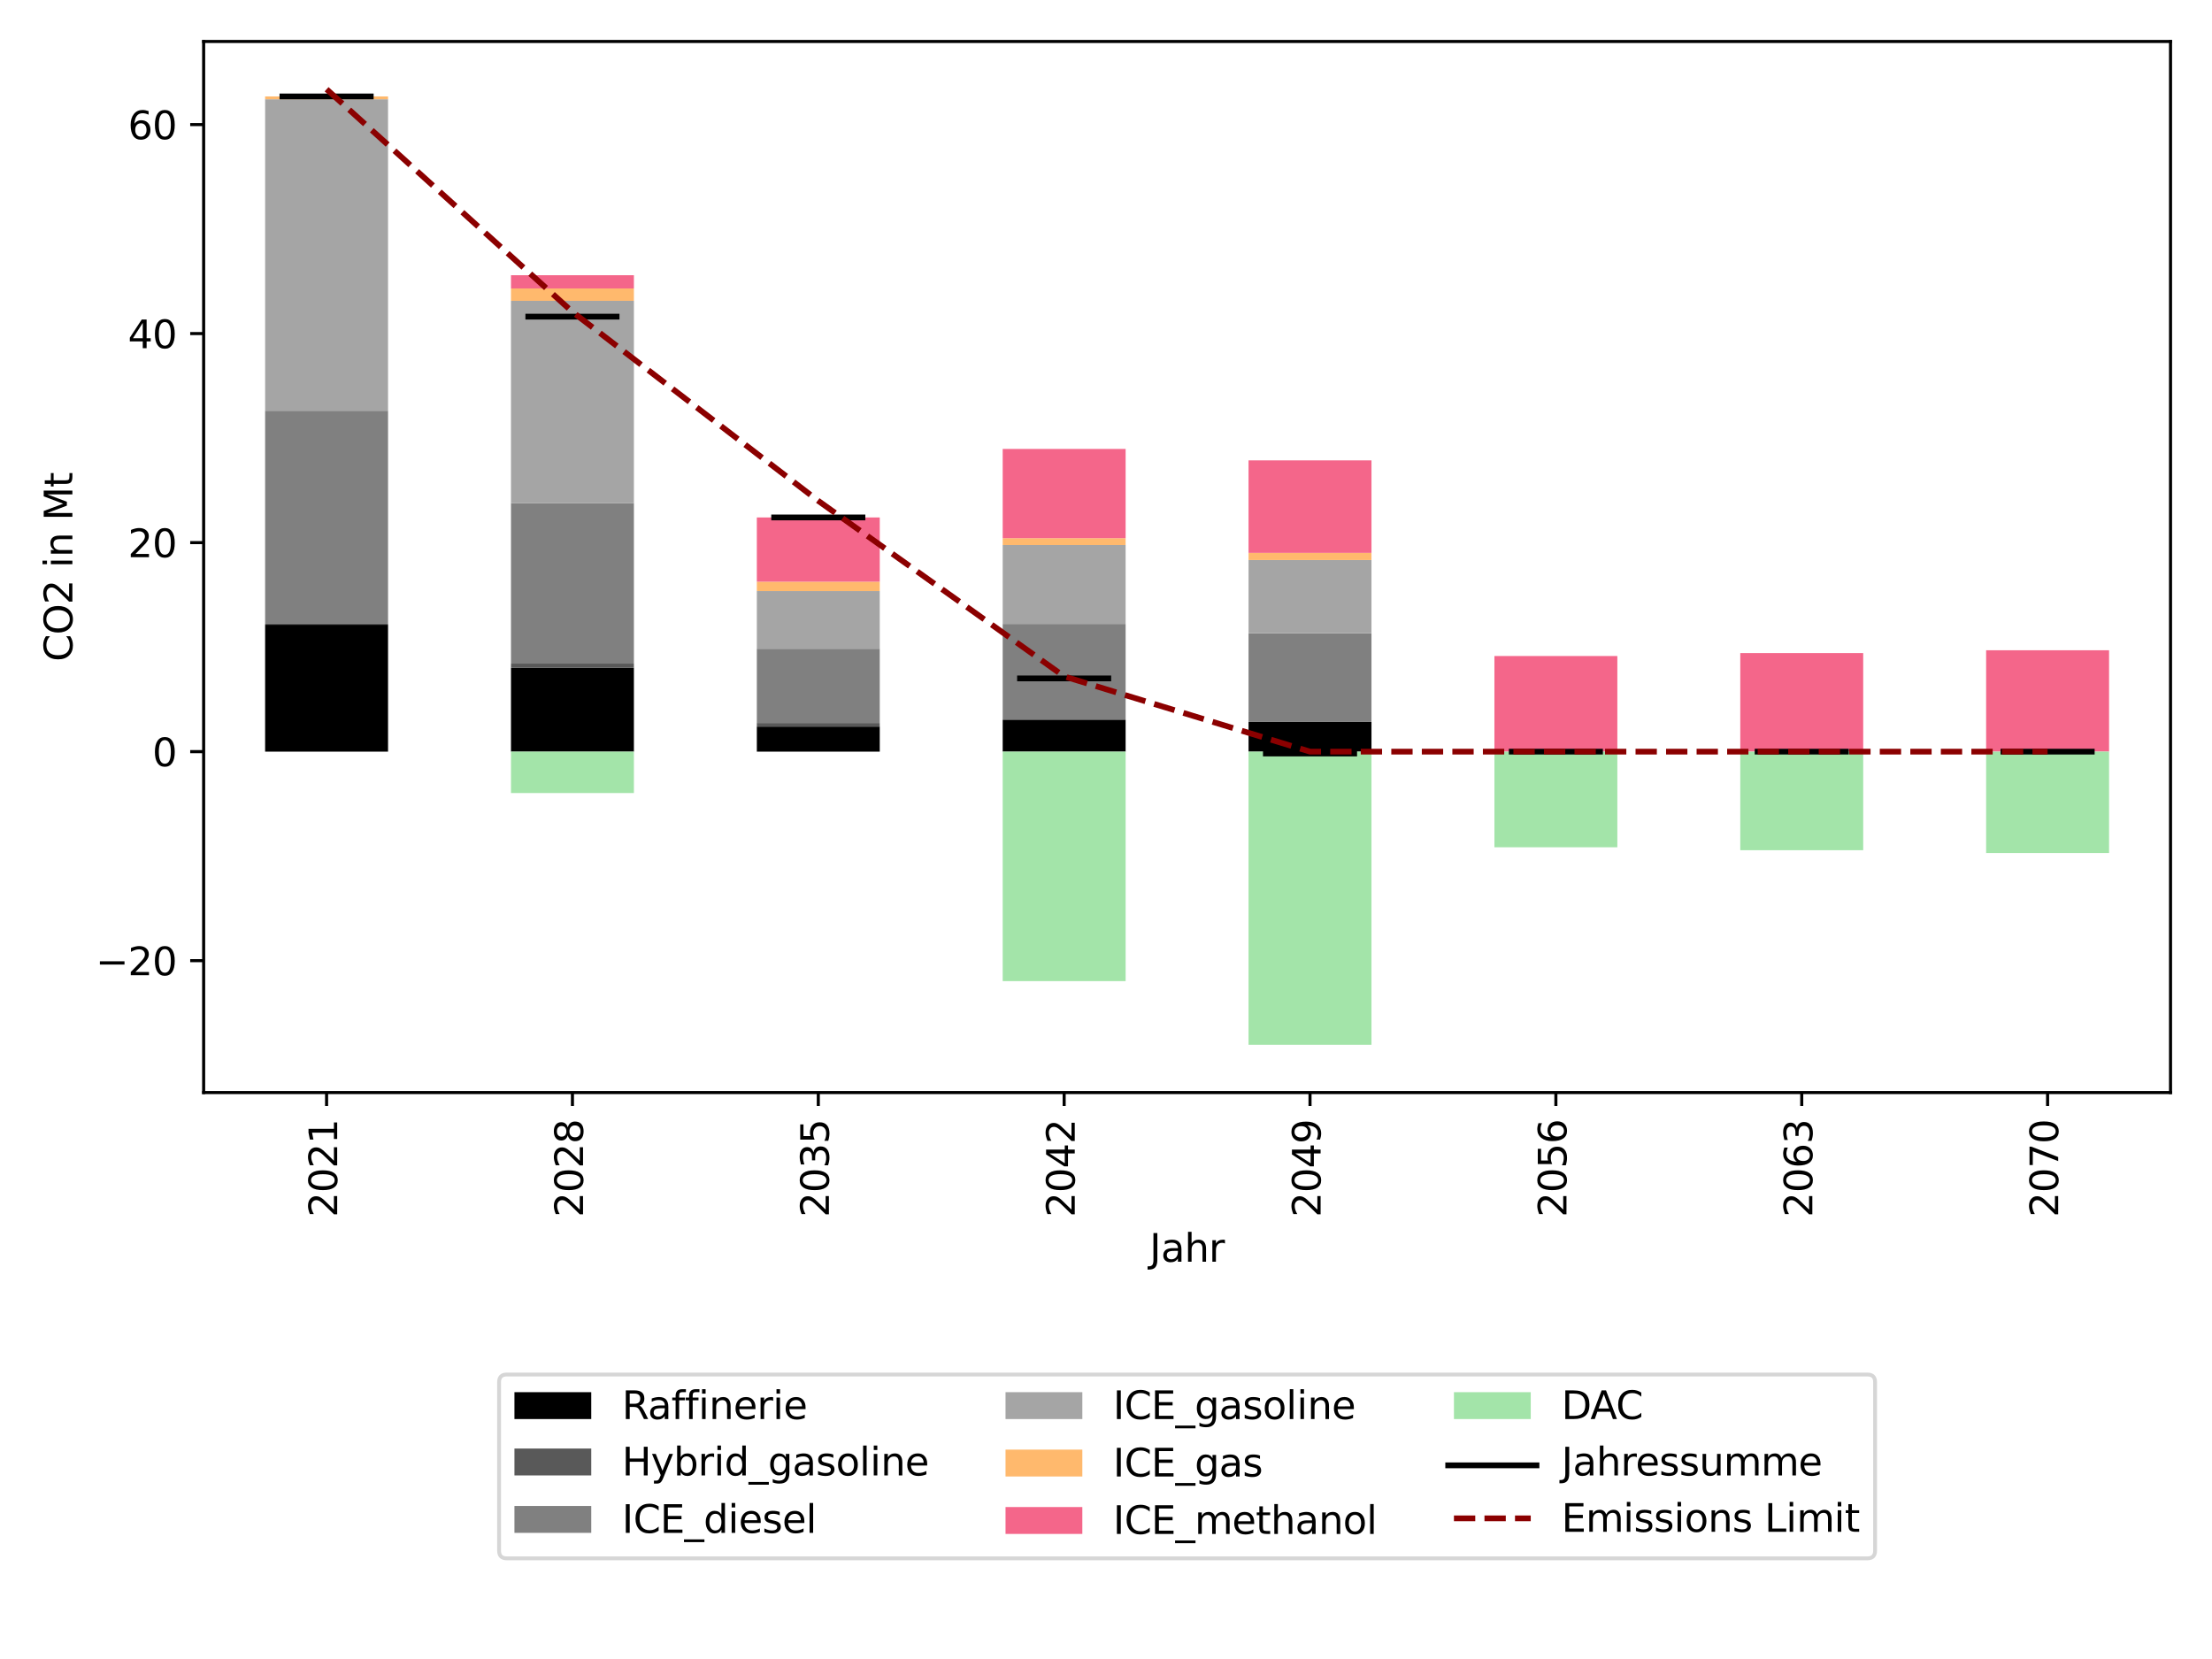 <?xml version="1.0" encoding="utf-8" standalone="no"?>
<!DOCTYPE svg PUBLIC "-//W3C//DTD SVG 1.1//EN"
  "http://www.w3.org/Graphics/SVG/1.1/DTD/svg11.dtd">
<svg xmlns:xlink="http://www.w3.org/1999/xlink" width="576pt" height="432pt" viewBox="0 0 576 432" xmlns="http://www.w3.org/2000/svg" version="1.1">
 <defs>
  <style type="text/css">*{stroke-linejoin: round; stroke-linecap: butt}</style>
 </defs>
 <g id="figure_1">
  <g id="patch_1">
   <path d="M 0 432 
L 576 432 
L 576 0 
L 0 0 
z
" style="fill: #ffffff"/>
  </g>
  <g id="axes_1">
   <g id="patch_2">
    <path d="M 53.03 284.496 
L 565.2 284.496 
L 565.2 10.8 
L 53.03 10.8 
z
" style="fill: #ffffff"/>
   </g>
   <g id="patch_3">
    <path d="M 69.035 195.725 
L 101.046 195.725 
L 101.046 162.675 
L 69.035 162.675 
z
" clip-path="url(#p532556cbee)"/>
   </g>
   <g id="patch_4">
    <path d="M 133.057 195.725 
L 165.067 195.725 
L 165.067 173.904 
L 133.057 173.904 
z
" clip-path="url(#p532556cbee)"/>
   </g>
   <g id="patch_5">
    <path d="M 197.078 195.725 
L 229.088 195.725 
L 229.088 189.199 
L 197.078 189.199 
z
" clip-path="url(#p532556cbee)"/>
   </g>
   <g id="patch_6">
    <path d="M 261.099 195.725 
L 293.11 195.725 
L 293.11 187.386 
L 261.099 187.386 
z
" clip-path="url(#p532556cbee)"/>
   </g>
   <g id="patch_7">
    <path d="M 325.12 195.725 
L 357.131 195.725 
L 357.131 187.991 
L 325.12 187.991 
z
" clip-path="url(#p532556cbee)"/>
   </g>
   <g id="patch_8">
    <path d="M 389.142 195.725 
L 421.152 195.725 
L 421.152 195.725 
L 389.142 195.725 
z
" clip-path="url(#p532556cbee)"/>
   </g>
   <g id="patch_9">
    <path d="M 453.163 195.725 
L 485.173 195.725 
L 485.173 195.724 
L 453.163 195.724 
z
" clip-path="url(#p532556cbee)"/>
   </g>
   <g id="patch_10">
    <path d="M 517.184 195.725 
L 549.195 195.725 
L 549.195 195.72 
L 517.184 195.72 
z
" clip-path="url(#p532556cbee)"/>
   </g>
   <g id="patch_11">
    <path d="M 69.035 162.675 
L 101.046 162.675 
L 101.046 162.42 
L 69.035 162.42 
z
" clip-path="url(#p532556cbee)" style="fill: #595959"/>
   </g>
   <g id="patch_12">
    <path d="M 133.057 173.904 
L 165.067 173.904 
L 165.067 172.805 
L 133.057 172.805 
z
" clip-path="url(#p532556cbee)" style="fill: #595959"/>
   </g>
   <g id="patch_13">
    <path d="M 197.078 189.199 
L 229.088 189.199 
L 229.088 188.264 
L 197.078 188.264 
z
" clip-path="url(#p532556cbee)" style="fill: #595959"/>
   </g>
   <g id="patch_14">
    <path d="M 261.099 195.725 
L 293.11 195.725 
L 293.11 195.725 
L 261.099 195.725 
z
" clip-path="url(#p532556cbee)" style="fill: #595959"/>
   </g>
   <g id="patch_15">
    <path d="M 325.12 195.725 
L 357.131 195.725 
L 357.131 195.725 
L 325.12 195.725 
z
" clip-path="url(#p532556cbee)" style="fill: #595959"/>
   </g>
   <g id="patch_16">
    <path d="M 389.142 195.725 
L 421.152 195.725 
L 421.152 195.725 
L 389.142 195.725 
z
" clip-path="url(#p532556cbee)" style="fill: #595959"/>
   </g>
   <g id="patch_17">
    <path d="M 453.163 195.725 
L 485.173 195.725 
L 485.173 195.725 
L 453.163 195.725 
z
" clip-path="url(#p532556cbee)" style="fill: #595959"/>
   </g>
   <g id="patch_18">
    <path d="M 517.184 195.725 
L 549.195 195.725 
L 549.195 195.725 
L 517.184 195.725 
z
" clip-path="url(#p532556cbee)" style="fill: #595959"/>
   </g>
   <g id="patch_19">
    <path d="M 69.035 162.42 
L 101.046 162.42 
L 101.046 106.956 
L 69.035 106.956 
z
" clip-path="url(#p532556cbee)" style="fill: #808080"/>
   </g>
   <g id="patch_20">
    <path d="M 133.057 172.805 
L 165.067 172.805 
L 165.067 130.985 
L 133.057 130.985 
z
" clip-path="url(#p532556cbee)" style="fill: #808080"/>
   </g>
   <g id="patch_21">
    <path d="M 197.078 188.264 
L 229.088 188.264 
L 229.088 168.927 
L 197.078 168.927 
z
" clip-path="url(#p532556cbee)" style="fill: #808080"/>
   </g>
   <g id="patch_22">
    <path d="M 261.099 187.386 
L 293.11 187.386 
L 293.11 162.468 
L 261.099 162.468 
z
" clip-path="url(#p532556cbee)" style="fill: #808080"/>
   </g>
   <g id="patch_23">
    <path d="M 325.12 187.991 
L 357.131 187.991 
L 357.131 164.881 
L 325.12 164.881 
z
" clip-path="url(#p532556cbee)" style="fill: #808080"/>
   </g>
   <g id="patch_24">
    <path d="M 389.142 195.725 
L 421.152 195.725 
L 421.152 195.725 
L 389.142 195.725 
z
" clip-path="url(#p532556cbee)" style="fill: #808080"/>
   </g>
   <g id="patch_25">
    <path d="M 453.163 195.725 
L 485.173 195.725 
L 485.173 195.725 
L 453.163 195.725 
z
" clip-path="url(#p532556cbee)" style="fill: #808080"/>
   </g>
   <g id="patch_26">
    <path d="M 517.184 195.72 
L 549.195 195.72 
L 549.195 195.706 
L 517.184 195.706 
z
" clip-path="url(#p532556cbee)" style="fill: #808080"/>
   </g>
   <g id="patch_27">
    <path d="M 69.035 106.956 
L 101.046 106.956 
L 101.046 25.844 
L 69.035 25.844 
z
" clip-path="url(#p532556cbee)" style="fill: #a5a5a5"/>
   </g>
   <g id="patch_28">
    <path d="M 133.057 130.985 
L 165.067 130.985 
L 165.067 78.331 
L 133.057 78.331 
z
" clip-path="url(#p532556cbee)" style="fill: #a5a5a5"/>
   </g>
   <g id="patch_29">
    <path d="M 197.078 168.927 
L 229.088 168.927 
L 229.088 153.913 
L 197.078 153.913 
z
" clip-path="url(#p532556cbee)" style="fill: #a5a5a5"/>
   </g>
   <g id="patch_30">
    <path d="M 261.099 162.468 
L 293.11 162.468 
L 293.11 141.925 
L 261.099 141.925 
z
" clip-path="url(#p532556cbee)" style="fill: #a5a5a5"/>
   </g>
   <g id="patch_31">
    <path d="M 325.12 164.881 
L 357.131 164.881 
L 357.131 145.829 
L 325.12 145.829 
z
" clip-path="url(#p532556cbee)" style="fill: #a5a5a5"/>
   </g>
   <g id="patch_32">
    <path d="M 389.142 195.725 
L 421.152 195.725 
L 421.152 195.725 
L 389.142 195.725 
z
" clip-path="url(#p532556cbee)" style="fill: #a5a5a5"/>
   </g>
   <g id="patch_33">
    <path d="M 453.163 195.724 
L 485.173 195.724 
L 485.173 195.721 
L 453.163 195.721 
z
" clip-path="url(#p532556cbee)" style="fill: #a5a5a5"/>
   </g>
   <g id="patch_34">
    <path d="M 517.184 195.706 
L 549.195 195.706 
L 549.195 195.695 
L 517.184 195.695 
z
" clip-path="url(#p532556cbee)" style="fill: #a5a5a5"/>
   </g>
   <g id="patch_35">
    <path d="M 69.035 25.844 
L 101.046 25.844 
L 101.046 25.111 
L 69.035 25.111 
z
" clip-path="url(#p532556cbee)" style="fill: #ffb96d"/>
   </g>
   <g id="patch_36">
    <path d="M 133.057 78.331 
L 165.067 78.331 
L 165.067 75.118 
L 133.057 75.118 
z
" clip-path="url(#p532556cbee)" style="fill: #ffb96d"/>
   </g>
   <g id="patch_37">
    <path d="M 197.078 153.913 
L 229.088 153.913 
L 229.088 151.475 
L 197.078 151.475 
z
" clip-path="url(#p532556cbee)" style="fill: #ffb96d"/>
   </g>
   <g id="patch_38">
    <path d="M 261.099 141.925 
L 293.11 141.925 
L 293.11 140.139 
L 261.099 140.139 
z
" clip-path="url(#p532556cbee)" style="fill: #ffb96d"/>
   </g>
   <g id="patch_39">
    <path d="M 325.12 145.829 
L 357.131 145.829 
L 357.131 143.968 
L 325.12 143.968 
z
" clip-path="url(#p532556cbee)" style="fill: #ffb96d"/>
   </g>
   <g id="patch_40">
    <path d="M 389.142 195.725 
L 421.152 195.725 
L 421.152 195.725 
L 389.142 195.725 
z
" clip-path="url(#p532556cbee)" style="fill: #ffb96d"/>
   </g>
   <g id="patch_41">
    <path d="M 453.163 195.721 
L 485.173 195.721 
L 485.173 195.72 
L 453.163 195.72 
z
" clip-path="url(#p532556cbee)" style="fill: #ffb96d"/>
   </g>
   <g id="patch_42">
    <path d="M 517.184 195.695 
L 549.195 195.695 
L 549.195 195.693 
L 517.184 195.693 
z
" clip-path="url(#p532556cbee)" style="fill: #ffb96d"/>
   </g>
   <g id="patch_43">
    <path d="M 69.035 195.725 
L 101.046 195.725 
L 101.046 195.725 
L 69.035 195.725 
z
" clip-path="url(#p532556cbee)" style="fill: #f4668a"/>
   </g>
   <g id="patch_44">
    <path d="M 133.057 75.118 
L 165.067 75.118 
L 165.067 71.667 
L 133.057 71.667 
z
" clip-path="url(#p532556cbee)" style="fill: #f4668a"/>
   </g>
   <g id="patch_45">
    <path d="M 197.078 151.475 
L 229.088 151.475 
L 229.088 134.742 
L 197.078 134.742 
z
" clip-path="url(#p532556cbee)" style="fill: #f4668a"/>
   </g>
   <g id="patch_46">
    <path d="M 261.099 140.139 
L 293.11 140.139 
L 293.11 116.901 
L 261.099 116.901 
z
" clip-path="url(#p532556cbee)" style="fill: #f4668a"/>
   </g>
   <g id="patch_47">
    <path d="M 325.12 143.968 
L 357.131 143.968 
L 357.131 119.878 
L 325.12 119.878 
z
" clip-path="url(#p532556cbee)" style="fill: #f4668a"/>
   </g>
   <g id="patch_48">
    <path d="M 389.142 195.725 
L 421.152 195.725 
L 421.152 170.825 
L 389.142 170.825 
z
" clip-path="url(#p532556cbee)" style="fill: #f4668a"/>
   </g>
   <g id="patch_49">
    <path d="M 453.163 195.72 
L 485.173 195.72 
L 485.173 170.06 
L 453.163 170.06 
z
" clip-path="url(#p532556cbee)" style="fill: #f4668a"/>
   </g>
   <g id="patch_50">
    <path d="M 517.184 195.693 
L 549.195 195.693 
L 549.195 169.327 
L 517.184 169.327 
z
" clip-path="url(#p532556cbee)" style="fill: #f4668a"/>
   </g>
   <g id="patch_51">
    <path d="M 69.035 195.725 
L 101.046 195.725 
L 101.046 195.725 
L 69.035 195.725 
z
" clip-path="url(#p532556cbee)" style="fill: #a3e4a9"/>
   </g>
   <g id="patch_52">
    <path d="M 133.057 195.725 
L 165.067 195.725 
L 165.067 206.506 
L 133.057 206.506 
z
" clip-path="url(#p532556cbee)" style="fill: #a3e4a9"/>
   </g>
   <g id="patch_53">
    <path d="M 197.078 195.725 
L 229.088 195.725 
L 229.088 195.725 
L 197.078 195.725 
z
" clip-path="url(#p532556cbee)" style="fill: #a3e4a9"/>
   </g>
   <g id="patch_54">
    <path d="M 261.099 195.725 
L 293.11 195.725 
L 293.11 255.48 
L 261.099 255.48 
z
" clip-path="url(#p532556cbee)" style="fill: #a3e4a9"/>
   </g>
   <g id="patch_55">
    <path d="M 325.12 195.725 
L 357.131 195.725 
L 357.131 272.056 
L 325.12 272.056 
z
" clip-path="url(#p532556cbee)" style="fill: #a3e4a9"/>
   </g>
   <g id="patch_56">
    <path d="M 389.142 195.725 
L 421.152 195.725 
L 421.152 220.625 
L 389.142 220.625 
z
" clip-path="url(#p532556cbee)" style="fill: #a3e4a9"/>
   </g>
   <g id="patch_57">
    <path d="M 453.163 195.725 
L 485.173 195.725 
L 485.173 221.39 
L 453.163 221.39 
z
" clip-path="url(#p532556cbee)" style="fill: #a3e4a9"/>
   </g>
   <g id="patch_58">
    <path d="M 517.184 195.725 
L 549.195 195.725 
L 549.195 222.124 
L 517.184 222.124 
z
" clip-path="url(#p532556cbee)" style="fill: #a3e4a9"/>
   </g>
   <g id="PathCollection_1">
    <defs>
     <path id="m06a79360fe" d="M 12.247 0 
L -12.247 -0 
" style="stroke: #000000; stroke-width: 1.5"/>
    </defs>
    <g clip-path="url(#p532556cbee)">
     <use xlink:href="#m06a79360fe" x="85.041" y="25.111" style="stroke: #000000; stroke-width: 1.5"/>
     <use xlink:href="#m06a79360fe" x="149.062" y="82.448" style="stroke: #000000; stroke-width: 1.5"/>
     <use xlink:href="#m06a79360fe" x="213.083" y="134.742" style="stroke: #000000; stroke-width: 1.5"/>
     <use xlink:href="#m06a79360fe" x="277.104" y="176.656" style="stroke: #000000; stroke-width: 1.5"/>
     <use xlink:href="#m06a79360fe" x="341.126" y="196.209" style="stroke: #000000; stroke-width: 1.5"/>
     <use xlink:href="#m06a79360fe" x="405.147" y="195.725" style="stroke: #000000; stroke-width: 1.5"/>
     <use xlink:href="#m06a79360fe" x="469.168" y="195.725" style="stroke: #000000; stroke-width: 1.5"/>
     <use xlink:href="#m06a79360fe" x="533.189" y="195.725" style="stroke: #000000; stroke-width: 1.5"/>
    </g>
   </g>
   <g id="matplotlib.axis_1">
    <g id="xtick_1">
     <g id="line2d_1">
      <defs>
       <path id="mb7546f87c2" d="M 0 0 
L 0 3.5 
" style="stroke: #000000; stroke-width: 0.8"/>
      </defs>
      <g>
       <use xlink:href="#mb7546f87c2" x="85.041" y="284.496" style="stroke: #000000; stroke-width: 0.8"/>
      </g>
     </g>
     <g id="text_1">
      <!-- 2021 -->
      <g transform="translate(87.8 316.946) rotate(-90) scale(0.1 -0.1)">
       <defs>
        <path id="DejaVuSans-32" d="M 1228 531 
L 3431 531 
L 3431 0 
L 469 0 
L 469 531 
Q 828 903 1448 1529 
Q 2069 2156 2228 2338 
Q 2531 2678 2651 2914 
Q 2772 3150 2772 3378 
Q 2772 3750 2511 3984 
Q 2250 4219 1831 4219 
Q 1534 4219 1204 4116 
Q 875 4013 500 3803 
L 500 4441 
Q 881 4594 1212 4672 
Q 1544 4750 1819 4750 
Q 2544 4750 2975 4387 
Q 3406 4025 3406 3419 
Q 3406 3131 3298 2873 
Q 3191 2616 2906 2266 
Q 2828 2175 2409 1742 
Q 1991 1309 1228 531 
z
" transform="scale(0.016)"/>
        <path id="DejaVuSans-30" d="M 2034 4250 
Q 1547 4250 1301 3770 
Q 1056 3291 1056 2328 
Q 1056 1369 1301 889 
Q 1547 409 2034 409 
Q 2525 409 2770 889 
Q 3016 1369 3016 2328 
Q 3016 3291 2770 3770 
Q 2525 4250 2034 4250 
z
M 2034 4750 
Q 2819 4750 3233 4129 
Q 3647 3509 3647 2328 
Q 3647 1150 3233 529 
Q 2819 -91 2034 -91 
Q 1250 -91 836 529 
Q 422 1150 422 2328 
Q 422 3509 836 4129 
Q 1250 4750 2034 4750 
z
" transform="scale(0.016)"/>
        <path id="DejaVuSans-31" d="M 794 531 
L 1825 531 
L 1825 4091 
L 703 3866 
L 703 4441 
L 1819 4666 
L 2450 4666 
L 2450 531 
L 3481 531 
L 3481 0 
L 794 0 
L 794 531 
z
" transform="scale(0.016)"/>
       </defs>
       <use xlink:href="#DejaVuSans-32"/>
       <use xlink:href="#DejaVuSans-30" x="63.623"/>
       <use xlink:href="#DejaVuSans-32" x="127.246"/>
       <use xlink:href="#DejaVuSans-31" x="190.869"/>
      </g>
     </g>
    </g>
    <g id="xtick_2">
     <g id="line2d_2">
      <g>
       <use xlink:href="#mb7546f87c2" x="149.062" y="284.496" style="stroke: #000000; stroke-width: 0.8"/>
      </g>
     </g>
     <g id="text_2">
      <!-- 2028 -->
      <g transform="translate(151.821 316.946) rotate(-90) scale(0.1 -0.1)">
       <defs>
        <path id="DejaVuSans-38" d="M 2034 2216 
Q 1584 2216 1326 1975 
Q 1069 1734 1069 1313 
Q 1069 891 1326 650 
Q 1584 409 2034 409 
Q 2484 409 2743 651 
Q 3003 894 3003 1313 
Q 3003 1734 2745 1975 
Q 2488 2216 2034 2216 
z
M 1403 2484 
Q 997 2584 770 2862 
Q 544 3141 544 3541 
Q 544 4100 942 4425 
Q 1341 4750 2034 4750 
Q 2731 4750 3128 4425 
Q 3525 4100 3525 3541 
Q 3525 3141 3298 2862 
Q 3072 2584 2669 2484 
Q 3125 2378 3379 2068 
Q 3634 1759 3634 1313 
Q 3634 634 3220 271 
Q 2806 -91 2034 -91 
Q 1263 -91 848 271 
Q 434 634 434 1313 
Q 434 1759 690 2068 
Q 947 2378 1403 2484 
z
M 1172 3481 
Q 1172 3119 1398 2916 
Q 1625 2713 2034 2713 
Q 2441 2713 2670 2916 
Q 2900 3119 2900 3481 
Q 2900 3844 2670 4047 
Q 2441 4250 2034 4250 
Q 1625 4250 1398 4047 
Q 1172 3844 1172 3481 
z
" transform="scale(0.016)"/>
       </defs>
       <use xlink:href="#DejaVuSans-32"/>
       <use xlink:href="#DejaVuSans-30" x="63.623"/>
       <use xlink:href="#DejaVuSans-32" x="127.246"/>
       <use xlink:href="#DejaVuSans-38" x="190.869"/>
      </g>
     </g>
    </g>
    <g id="xtick_3">
     <g id="line2d_3">
      <g>
       <use xlink:href="#mb7546f87c2" x="213.083" y="284.496" style="stroke: #000000; stroke-width: 0.8"/>
      </g>
     </g>
     <g id="text_3">
      <!-- 2035 -->
      <g transform="translate(215.843 316.946) rotate(-90) scale(0.1 -0.1)">
       <defs>
        <path id="DejaVuSans-33" d="M 2597 2516 
Q 3050 2419 3304 2112 
Q 3559 1806 3559 1356 
Q 3559 666 3084 287 
Q 2609 -91 1734 -91 
Q 1441 -91 1130 -33 
Q 819 25 488 141 
L 488 750 
Q 750 597 1062 519 
Q 1375 441 1716 441 
Q 2309 441 2620 675 
Q 2931 909 2931 1356 
Q 2931 1769 2642 2001 
Q 2353 2234 1838 2234 
L 1294 2234 
L 1294 2753 
L 1863 2753 
Q 2328 2753 2575 2939 
Q 2822 3125 2822 3475 
Q 2822 3834 2567 4026 
Q 2313 4219 1838 4219 
Q 1578 4219 1281 4162 
Q 984 4106 628 3988 
L 628 4550 
Q 988 4650 1302 4700 
Q 1616 4750 1894 4750 
Q 2613 4750 3031 4423 
Q 3450 4097 3450 3541 
Q 3450 3153 3228 2886 
Q 3006 2619 2597 2516 
z
" transform="scale(0.016)"/>
        <path id="DejaVuSans-35" d="M 691 4666 
L 3169 4666 
L 3169 4134 
L 1269 4134 
L 1269 2991 
Q 1406 3038 1543 3061 
Q 1681 3084 1819 3084 
Q 2600 3084 3056 2656 
Q 3513 2228 3513 1497 
Q 3513 744 3044 326 
Q 2575 -91 1722 -91 
Q 1428 -91 1123 -41 
Q 819 9 494 109 
L 494 744 
Q 775 591 1075 516 
Q 1375 441 1709 441 
Q 2250 441 2565 725 
Q 2881 1009 2881 1497 
Q 2881 1984 2565 2268 
Q 2250 2553 1709 2553 
Q 1456 2553 1204 2497 
Q 953 2441 691 2322 
L 691 4666 
z
" transform="scale(0.016)"/>
       </defs>
       <use xlink:href="#DejaVuSans-32"/>
       <use xlink:href="#DejaVuSans-30" x="63.623"/>
       <use xlink:href="#DejaVuSans-33" x="127.246"/>
       <use xlink:href="#DejaVuSans-35" x="190.869"/>
      </g>
     </g>
    </g>
    <g id="xtick_4">
     <g id="line2d_4">
      <g>
       <use xlink:href="#mb7546f87c2" x="277.104" y="284.496" style="stroke: #000000; stroke-width: 0.8"/>
      </g>
     </g>
     <g id="text_4">
      <!-- 2042 -->
      <g transform="translate(279.864 316.946) rotate(-90) scale(0.1 -0.1)">
       <defs>
        <path id="DejaVuSans-34" d="M 2419 4116 
L 825 1625 
L 2419 1625 
L 2419 4116 
z
M 2253 4666 
L 3047 4666 
L 3047 1625 
L 3713 1625 
L 3713 1100 
L 3047 1100 
L 3047 0 
L 2419 0 
L 2419 1100 
L 313 1100 
L 313 1709 
L 2253 4666 
z
" transform="scale(0.016)"/>
       </defs>
       <use xlink:href="#DejaVuSans-32"/>
       <use xlink:href="#DejaVuSans-30" x="63.623"/>
       <use xlink:href="#DejaVuSans-34" x="127.246"/>
       <use xlink:href="#DejaVuSans-32" x="190.869"/>
      </g>
     </g>
    </g>
    <g id="xtick_5">
     <g id="line2d_5">
      <g>
       <use xlink:href="#mb7546f87c2" x="341.126" y="284.496" style="stroke: #000000; stroke-width: 0.8"/>
      </g>
     </g>
     <g id="text_5">
      <!-- 2049 -->
      <g transform="translate(343.885 316.946) rotate(-90) scale(0.1 -0.1)">
       <defs>
        <path id="DejaVuSans-39" d="M 703 97 
L 703 672 
Q 941 559 1184 500 
Q 1428 441 1663 441 
Q 2288 441 2617 861 
Q 2947 1281 2994 2138 
Q 2813 1869 2534 1725 
Q 2256 1581 1919 1581 
Q 1219 1581 811 2004 
Q 403 2428 403 3163 
Q 403 3881 828 4315 
Q 1253 4750 1959 4750 
Q 2769 4750 3195 4129 
Q 3622 3509 3622 2328 
Q 3622 1225 3098 567 
Q 2575 -91 1691 -91 
Q 1453 -91 1209 -44 
Q 966 3 703 97 
z
M 1959 2075 
Q 2384 2075 2632 2365 
Q 2881 2656 2881 3163 
Q 2881 3666 2632 3958 
Q 2384 4250 1959 4250 
Q 1534 4250 1286 3958 
Q 1038 3666 1038 3163 
Q 1038 2656 1286 2365 
Q 1534 2075 1959 2075 
z
" transform="scale(0.016)"/>
       </defs>
       <use xlink:href="#DejaVuSans-32"/>
       <use xlink:href="#DejaVuSans-30" x="63.623"/>
       <use xlink:href="#DejaVuSans-34" x="127.246"/>
       <use xlink:href="#DejaVuSans-39" x="190.869"/>
      </g>
     </g>
    </g>
    <g id="xtick_6">
     <g id="line2d_6">
      <g>
       <use xlink:href="#mb7546f87c2" x="405.147" y="284.496" style="stroke: #000000; stroke-width: 0.8"/>
      </g>
     </g>
     <g id="text_6">
      <!-- 2056 -->
      <g transform="translate(407.906 316.946) rotate(-90) scale(0.1 -0.1)">
       <defs>
        <path id="DejaVuSans-36" d="M 2113 2584 
Q 1688 2584 1439 2293 
Q 1191 2003 1191 1497 
Q 1191 994 1439 701 
Q 1688 409 2113 409 
Q 2538 409 2786 701 
Q 3034 994 3034 1497 
Q 3034 2003 2786 2293 
Q 2538 2584 2113 2584 
z
M 3366 4563 
L 3366 3988 
Q 3128 4100 2886 4159 
Q 2644 4219 2406 4219 
Q 1781 4219 1451 3797 
Q 1122 3375 1075 2522 
Q 1259 2794 1537 2939 
Q 1816 3084 2150 3084 
Q 2853 3084 3261 2657 
Q 3669 2231 3669 1497 
Q 3669 778 3244 343 
Q 2819 -91 2113 -91 
Q 1303 -91 875 529 
Q 447 1150 447 2328 
Q 447 3434 972 4092 
Q 1497 4750 2381 4750 
Q 2619 4750 2861 4703 
Q 3103 4656 3366 4563 
z
" transform="scale(0.016)"/>
       </defs>
       <use xlink:href="#DejaVuSans-32"/>
       <use xlink:href="#DejaVuSans-30" x="63.623"/>
       <use xlink:href="#DejaVuSans-35" x="127.246"/>
       <use xlink:href="#DejaVuSans-36" x="190.869"/>
      </g>
     </g>
    </g>
    <g id="xtick_7">
     <g id="line2d_7">
      <g>
       <use xlink:href="#mb7546f87c2" x="469.168" y="284.496" style="stroke: #000000; stroke-width: 0.8"/>
      </g>
     </g>
     <g id="text_7">
      <!-- 2063 -->
      <g transform="translate(471.928 316.946) rotate(-90) scale(0.1 -0.1)">
       <use xlink:href="#DejaVuSans-32"/>
       <use xlink:href="#DejaVuSans-30" x="63.623"/>
       <use xlink:href="#DejaVuSans-36" x="127.246"/>
       <use xlink:href="#DejaVuSans-33" x="190.869"/>
      </g>
     </g>
    </g>
    <g id="xtick_8">
     <g id="line2d_8">
      <g>
       <use xlink:href="#mb7546f87c2" x="533.189" y="284.496" style="stroke: #000000; stroke-width: 0.8"/>
      </g>
     </g>
     <g id="text_8">
      <!-- 2070 -->
      <g transform="translate(535.949 316.946) rotate(-90) scale(0.1 -0.1)">
       <defs>
        <path id="DejaVuSans-37" d="M 525 4666 
L 3525 4666 
L 3525 4397 
L 1831 0 
L 1172 0 
L 2766 4134 
L 525 4134 
L 525 4666 
z
" transform="scale(0.016)"/>
       </defs>
       <use xlink:href="#DejaVuSans-32"/>
       <use xlink:href="#DejaVuSans-30" x="63.623"/>
       <use xlink:href="#DejaVuSans-37" x="127.246"/>
       <use xlink:href="#DejaVuSans-30" x="190.869"/>
      </g>
     </g>
    </g>
    <g id="text_9">
     <!-- Jahr -->
     <g transform="translate(299.352 328.545) scale(0.1 -0.1)">
      <defs>
       <path id="DejaVuSans-4a" d="M 628 4666 
L 1259 4666 
L 1259 325 
Q 1259 -519 939 -900 
Q 619 -1281 -91 -1281 
L -331 -1281 
L -331 -750 
L -134 -750 
Q 284 -750 456 -515 
Q 628 -281 628 325 
L 628 4666 
z
" transform="scale(0.016)"/>
       <path id="DejaVuSans-61" d="M 2194 1759 
Q 1497 1759 1228 1600 
Q 959 1441 959 1056 
Q 959 750 1161 570 
Q 1363 391 1709 391 
Q 2188 391 2477 730 
Q 2766 1069 2766 1631 
L 2766 1759 
L 2194 1759 
z
M 3341 1997 
L 3341 0 
L 2766 0 
L 2766 531 
Q 2569 213 2275 61 
Q 1981 -91 1556 -91 
Q 1019 -91 701 211 
Q 384 513 384 1019 
Q 384 1609 779 1909 
Q 1175 2209 1959 2209 
L 2766 2209 
L 2766 2266 
Q 2766 2663 2505 2880 
Q 2244 3097 1772 3097 
Q 1472 3097 1187 3025 
Q 903 2953 641 2809 
L 641 3341 
Q 956 3463 1253 3523 
Q 1550 3584 1831 3584 
Q 2591 3584 2966 3190 
Q 3341 2797 3341 1997 
z
" transform="scale(0.016)"/>
       <path id="DejaVuSans-68" d="M 3513 2113 
L 3513 0 
L 2938 0 
L 2938 2094 
Q 2938 2591 2744 2837 
Q 2550 3084 2163 3084 
Q 1697 3084 1428 2787 
Q 1159 2491 1159 1978 
L 1159 0 
L 581 0 
L 581 4863 
L 1159 4863 
L 1159 2956 
Q 1366 3272 1645 3428 
Q 1925 3584 2291 3584 
Q 2894 3584 3203 3211 
Q 3513 2838 3513 2113 
z
" transform="scale(0.016)"/>
       <path id="DejaVuSans-72" d="M 2631 2963 
Q 2534 3019 2420 3045 
Q 2306 3072 2169 3072 
Q 1681 3072 1420 2755 
Q 1159 2438 1159 1844 
L 1159 0 
L 581 0 
L 581 3500 
L 1159 3500 
L 1159 2956 
Q 1341 3275 1631 3429 
Q 1922 3584 2338 3584 
Q 2397 3584 2469 3576 
Q 2541 3569 2628 3553 
L 2631 2963 
z
" transform="scale(0.016)"/>
      </defs>
      <use xlink:href="#DejaVuSans-4a"/>
      <use xlink:href="#DejaVuSans-61" x="29.492"/>
      <use xlink:href="#DejaVuSans-68" x="90.771"/>
      <use xlink:href="#DejaVuSans-72" x="154.15"/>
     </g>
    </g>
   </g>
   <g id="matplotlib.axis_2">
    <g id="ytick_1">
     <g id="line2d_9">
      <defs>
       <path id="mfb0717b861" d="M 0 0 
L -3.5 0 
" style="stroke: #000000; stroke-width: 0.8"/>
      </defs>
      <g>
       <use xlink:href="#mfb0717b861" x="53.03" y="250.154" style="stroke: #000000; stroke-width: 0.8"/>
      </g>
     </g>
     <g id="text_10">
      <!-- −20 -->
      <g transform="translate(24.925 253.953) scale(0.1 -0.1)">
       <defs>
        <path id="DejaVuSans-2212" d="M 678 2272 
L 4684 2272 
L 4684 1741 
L 678 1741 
L 678 2272 
z
" transform="scale(0.016)"/>
       </defs>
       <use xlink:href="#DejaVuSans-2212"/>
       <use xlink:href="#DejaVuSans-32" x="83.789"/>
       <use xlink:href="#DejaVuSans-30" x="147.412"/>
      </g>
     </g>
    </g>
    <g id="ytick_2">
     <g id="line2d_10">
      <g>
       <use xlink:href="#mfb0717b861" x="53.03" y="195.725" style="stroke: #000000; stroke-width: 0.8"/>
      </g>
     </g>
     <g id="text_11">
      <!-- 0 -->
      <g transform="translate(39.667 199.524) scale(0.1 -0.1)">
       <use xlink:href="#DejaVuSans-30"/>
      </g>
     </g>
    </g>
    <g id="ytick_3">
     <g id="line2d_11">
      <g>
       <use xlink:href="#mfb0717b861" x="53.03" y="141.296" style="stroke: #000000; stroke-width: 0.8"/>
      </g>
     </g>
     <g id="text_12">
      <!-- 20 -->
      <g transform="translate(33.305 145.096) scale(0.1 -0.1)">
       <use xlink:href="#DejaVuSans-32"/>
       <use xlink:href="#DejaVuSans-30" x="63.623"/>
      </g>
     </g>
    </g>
    <g id="ytick_4">
     <g id="line2d_12">
      <g>
       <use xlink:href="#mfb0717b861" x="53.03" y="86.868" style="stroke: #000000; stroke-width: 0.8"/>
      </g>
     </g>
     <g id="text_13">
      <!-- 40 -->
      <g transform="translate(33.305 90.667) scale(0.1 -0.1)">
       <use xlink:href="#DejaVuSans-34"/>
       <use xlink:href="#DejaVuSans-30" x="63.623"/>
      </g>
     </g>
    </g>
    <g id="ytick_5">
     <g id="line2d_13">
      <g>
       <use xlink:href="#mfb0717b861" x="53.03" y="32.439" style="stroke: #000000; stroke-width: 0.8"/>
      </g>
     </g>
     <g id="text_14">
      <!-- 60 -->
      <g transform="translate(33.305 36.238) scale(0.1 -0.1)">
       <use xlink:href="#DejaVuSans-36"/>
       <use xlink:href="#DejaVuSans-30" x="63.623"/>
      </g>
     </g>
    </g>
    <g id="text_15">
     <!-- CO2 in Mt -->
     <g transform="translate(18.846 172.267) rotate(-90) scale(0.1 -0.1)">
      <defs>
       <path id="DejaVuSans-43" d="M 4122 4306 
L 4122 3641 
Q 3803 3938 3442 4084 
Q 3081 4231 2675 4231 
Q 1875 4231 1450 3742 
Q 1025 3253 1025 2328 
Q 1025 1406 1450 917 
Q 1875 428 2675 428 
Q 3081 428 3442 575 
Q 3803 722 4122 1019 
L 4122 359 
Q 3791 134 3420 21 
Q 3050 -91 2638 -91 
Q 1578 -91 968 557 
Q 359 1206 359 2328 
Q 359 3453 968 4101 
Q 1578 4750 2638 4750 
Q 3056 4750 3426 4639 
Q 3797 4528 4122 4306 
z
" transform="scale(0.016)"/>
       <path id="DejaVuSans-4f" d="M 2522 4238 
Q 1834 4238 1429 3725 
Q 1025 3213 1025 2328 
Q 1025 1447 1429 934 
Q 1834 422 2522 422 
Q 3209 422 3611 934 
Q 4013 1447 4013 2328 
Q 4013 3213 3611 3725 
Q 3209 4238 2522 4238 
z
M 2522 4750 
Q 3503 4750 4090 4092 
Q 4678 3434 4678 2328 
Q 4678 1225 4090 567 
Q 3503 -91 2522 -91 
Q 1538 -91 948 565 
Q 359 1222 359 2328 
Q 359 3434 948 4092 
Q 1538 4750 2522 4750 
z
" transform="scale(0.016)"/>
       <path id="DejaVuSans-20" transform="scale(0.016)"/>
       <path id="DejaVuSans-69" d="M 603 3500 
L 1178 3500 
L 1178 0 
L 603 0 
L 603 3500 
z
M 603 4863 
L 1178 4863 
L 1178 4134 
L 603 4134 
L 603 4863 
z
" transform="scale(0.016)"/>
       <path id="DejaVuSans-6e" d="M 3513 2113 
L 3513 0 
L 2938 0 
L 2938 2094 
Q 2938 2591 2744 2837 
Q 2550 3084 2163 3084 
Q 1697 3084 1428 2787 
Q 1159 2491 1159 1978 
L 1159 0 
L 581 0 
L 581 3500 
L 1159 3500 
L 1159 2956 
Q 1366 3272 1645 3428 
Q 1925 3584 2291 3584 
Q 2894 3584 3203 3211 
Q 3513 2838 3513 2113 
z
" transform="scale(0.016)"/>
       <path id="DejaVuSans-4d" d="M 628 4666 
L 1569 4666 
L 2759 1491 
L 3956 4666 
L 4897 4666 
L 4897 0 
L 4281 0 
L 4281 4097 
L 3078 897 
L 2444 897 
L 1241 4097 
L 1241 0 
L 628 0 
L 628 4666 
z
" transform="scale(0.016)"/>
       <path id="DejaVuSans-74" d="M 1172 4494 
L 1172 3500 
L 2356 3500 
L 2356 3053 
L 1172 3053 
L 1172 1153 
Q 1172 725 1289 603 
Q 1406 481 1766 481 
L 2356 481 
L 2356 0 
L 1766 0 
Q 1100 0 847 248 
Q 594 497 594 1153 
L 594 3053 
L 172 3053 
L 172 3500 
L 594 3500 
L 594 4494 
L 1172 4494 
z
" transform="scale(0.016)"/>
      </defs>
      <use xlink:href="#DejaVuSans-43"/>
      <use xlink:href="#DejaVuSans-4f" x="69.824"/>
      <use xlink:href="#DejaVuSans-32" x="148.535"/>
      <use xlink:href="#DejaVuSans-20" x="212.158"/>
      <use xlink:href="#DejaVuSans-69" x="243.945"/>
      <use xlink:href="#DejaVuSans-6e" x="271.729"/>
      <use xlink:href="#DejaVuSans-20" x="335.107"/>
      <use xlink:href="#DejaVuSans-4d" x="366.895"/>
      <use xlink:href="#DejaVuSans-74" x="453.174"/>
     </g>
    </g>
   </g>
   <g id="line2d_14">
    <path d="M 85.041 23.241 
L 149.062 81.213 
L 213.083 130.426 
L 277.104 176.135 
L 341.126 195.725 
L 405.147 195.725 
L 469.168 195.725 
L 533.189 195.725 
" clip-path="url(#p532556cbee)" style="fill: none; stroke-dasharray: 5.55,2.4; stroke-dashoffset: 0; stroke: #8b0000; stroke-width: 1.5"/>
   </g>
   <g id="patch_59">
    <path d="M 53.03 284.496 
L 53.03 10.8 
" style="fill: none; stroke: #000000; stroke-width: 0.8; stroke-linejoin: miter; stroke-linecap: square"/>
   </g>
   <g id="patch_60">
    <path d="M 565.2 284.496 
L 565.2 10.8 
" style="fill: none; stroke: #000000; stroke-width: 0.8; stroke-linejoin: miter; stroke-linecap: square"/>
   </g>
   <g id="patch_61">
    <path d="M 53.03 284.496 
L 565.2 284.496 
" style="fill: none; stroke: #000000; stroke-width: 0.8; stroke-linejoin: miter; stroke-linecap: square"/>
   </g>
   <g id="patch_62">
    <path d="M 53.03 10.8 
L 565.2 10.8 
" style="fill: none; stroke: #000000; stroke-width: 0.8; stroke-linejoin: miter; stroke-linecap: square"/>
   </g>
   <g id="legend_1">
    <g id="patch_63">
     <path d="M 131.96 405.789 
L 486.27 405.789 
Q 488.27 405.789 488.27 403.789 
L 488.27 359.92 
Q 488.27 357.92 486.27 357.92 
L 131.96 357.92 
Q 129.96 357.92 129.96 359.92 
L 129.96 403.789 
Q 129.96 405.789 131.96 405.789 
z
" style="fill: #ffffff; opacity: 0.8; stroke: #cccccc; stroke-linejoin: miter"/>
    </g>
    <g id="patch_64">
     <path d="M 133.96 369.519 
L 153.96 369.519 
L 153.96 362.519 
L 133.96 362.519 
z
"/>
    </g>
    <g id="text_16">
     <!-- Raffinerie -->
     <g transform="translate(161.96 369.519) scale(0.1 -0.1)">
      <defs>
       <path id="DejaVuSans-52" d="M 2841 2188 
Q 3044 2119 3236 1894 
Q 3428 1669 3622 1275 
L 4263 0 
L 3584 0 
L 2988 1197 
Q 2756 1666 2539 1819 
Q 2322 1972 1947 1972 
L 1259 1972 
L 1259 0 
L 628 0 
L 628 4666 
L 2053 4666 
Q 2853 4666 3247 4331 
Q 3641 3997 3641 3322 
Q 3641 2881 3436 2590 
Q 3231 2300 2841 2188 
z
M 1259 4147 
L 1259 2491 
L 2053 2491 
Q 2509 2491 2742 2702 
Q 2975 2913 2975 3322 
Q 2975 3731 2742 3939 
Q 2509 4147 2053 4147 
L 1259 4147 
z
" transform="scale(0.016)"/>
       <path id="DejaVuSans-66" d="M 2375 4863 
L 2375 4384 
L 1825 4384 
Q 1516 4384 1395 4259 
Q 1275 4134 1275 3809 
L 1275 3500 
L 2222 3500 
L 2222 3053 
L 1275 3053 
L 1275 0 
L 697 0 
L 697 3053 
L 147 3053 
L 147 3500 
L 697 3500 
L 697 3744 
Q 697 4328 969 4595 
Q 1241 4863 1831 4863 
L 2375 4863 
z
" transform="scale(0.016)"/>
       <path id="DejaVuSans-65" d="M 3597 1894 
L 3597 1613 
L 953 1613 
Q 991 1019 1311 708 
Q 1631 397 2203 397 
Q 2534 397 2845 478 
Q 3156 559 3463 722 
L 3463 178 
Q 3153 47 2828 -22 
Q 2503 -91 2169 -91 
Q 1331 -91 842 396 
Q 353 884 353 1716 
Q 353 2575 817 3079 
Q 1281 3584 2069 3584 
Q 2775 3584 3186 3129 
Q 3597 2675 3597 1894 
z
M 3022 2063 
Q 3016 2534 2758 2815 
Q 2500 3097 2075 3097 
Q 1594 3097 1305 2825 
Q 1016 2553 972 2059 
L 3022 2063 
z
" transform="scale(0.016)"/>
      </defs>
      <use xlink:href="#DejaVuSans-52"/>
      <use xlink:href="#DejaVuSans-61" x="67.232"/>
      <use xlink:href="#DejaVuSans-66" x="128.512"/>
      <use xlink:href="#DejaVuSans-66" x="163.717"/>
      <use xlink:href="#DejaVuSans-69" x="198.922"/>
      <use xlink:href="#DejaVuSans-6e" x="226.705"/>
      <use xlink:href="#DejaVuSans-65" x="290.084"/>
      <use xlink:href="#DejaVuSans-72" x="351.607"/>
      <use xlink:href="#DejaVuSans-69" x="392.721"/>
      <use xlink:href="#DejaVuSans-65" x="420.504"/>
     </g>
    </g>
    <g id="patch_65">
     <path d="M 133.96 384.197 
L 153.96 384.197 
L 153.96 377.197 
L 133.96 377.197 
z
" style="fill: #595959"/>
    </g>
    <g id="text_17">
     <!-- Hybrid_gasoline -->
     <g transform="translate(161.96 384.197) scale(0.1 -0.1)">
      <defs>
       <path id="DejaVuSans-48" d="M 628 4666 
L 1259 4666 
L 1259 2753 
L 3553 2753 
L 3553 4666 
L 4184 4666 
L 4184 0 
L 3553 0 
L 3553 2222 
L 1259 2222 
L 1259 0 
L 628 0 
L 628 4666 
z
" transform="scale(0.016)"/>
       <path id="DejaVuSans-79" d="M 2059 -325 
Q 1816 -950 1584 -1140 
Q 1353 -1331 966 -1331 
L 506 -1331 
L 506 -850 
L 844 -850 
Q 1081 -850 1212 -737 
Q 1344 -625 1503 -206 
L 1606 56 
L 191 3500 
L 800 3500 
L 1894 763 
L 2988 3500 
L 3597 3500 
L 2059 -325 
z
" transform="scale(0.016)"/>
       <path id="DejaVuSans-62" d="M 3116 1747 
Q 3116 2381 2855 2742 
Q 2594 3103 2138 3103 
Q 1681 3103 1420 2742 
Q 1159 2381 1159 1747 
Q 1159 1113 1420 752 
Q 1681 391 2138 391 
Q 2594 391 2855 752 
Q 3116 1113 3116 1747 
z
M 1159 2969 
Q 1341 3281 1617 3432 
Q 1894 3584 2278 3584 
Q 2916 3584 3314 3078 
Q 3713 2572 3713 1747 
Q 3713 922 3314 415 
Q 2916 -91 2278 -91 
Q 1894 -91 1617 61 
Q 1341 213 1159 525 
L 1159 0 
L 581 0 
L 581 4863 
L 1159 4863 
L 1159 2969 
z
" transform="scale(0.016)"/>
       <path id="DejaVuSans-64" d="M 2906 2969 
L 2906 4863 
L 3481 4863 
L 3481 0 
L 2906 0 
L 2906 525 
Q 2725 213 2448 61 
Q 2172 -91 1784 -91 
Q 1150 -91 751 415 
Q 353 922 353 1747 
Q 353 2572 751 3078 
Q 1150 3584 1784 3584 
Q 2172 3584 2448 3432 
Q 2725 3281 2906 2969 
z
M 947 1747 
Q 947 1113 1208 752 
Q 1469 391 1925 391 
Q 2381 391 2643 752 
Q 2906 1113 2906 1747 
Q 2906 2381 2643 2742 
Q 2381 3103 1925 3103 
Q 1469 3103 1208 2742 
Q 947 2381 947 1747 
z
" transform="scale(0.016)"/>
       <path id="DejaVuSans-5f" d="M 3263 -1063 
L 3263 -1509 
L -63 -1509 
L -63 -1063 
L 3263 -1063 
z
" transform="scale(0.016)"/>
       <path id="DejaVuSans-67" d="M 2906 1791 
Q 2906 2416 2648 2759 
Q 2391 3103 1925 3103 
Q 1463 3103 1205 2759 
Q 947 2416 947 1791 
Q 947 1169 1205 825 
Q 1463 481 1925 481 
Q 2391 481 2648 825 
Q 2906 1169 2906 1791 
z
M 3481 434 
Q 3481 -459 3084 -895 
Q 2688 -1331 1869 -1331 
Q 1566 -1331 1297 -1286 
Q 1028 -1241 775 -1147 
L 775 -588 
Q 1028 -725 1275 -790 
Q 1522 -856 1778 -856 
Q 2344 -856 2625 -561 
Q 2906 -266 2906 331 
L 2906 616 
Q 2728 306 2450 153 
Q 2172 0 1784 0 
Q 1141 0 747 490 
Q 353 981 353 1791 
Q 353 2603 747 3093 
Q 1141 3584 1784 3584 
Q 2172 3584 2450 3431 
Q 2728 3278 2906 2969 
L 2906 3500 
L 3481 3500 
L 3481 434 
z
" transform="scale(0.016)"/>
       <path id="DejaVuSans-73" d="M 2834 3397 
L 2834 2853 
Q 2591 2978 2328 3040 
Q 2066 3103 1784 3103 
Q 1356 3103 1142 2972 
Q 928 2841 928 2578 
Q 928 2378 1081 2264 
Q 1234 2150 1697 2047 
L 1894 2003 
Q 2506 1872 2764 1633 
Q 3022 1394 3022 966 
Q 3022 478 2636 193 
Q 2250 -91 1575 -91 
Q 1294 -91 989 -36 
Q 684 19 347 128 
L 347 722 
Q 666 556 975 473 
Q 1284 391 1588 391 
Q 1994 391 2212 530 
Q 2431 669 2431 922 
Q 2431 1156 2273 1281 
Q 2116 1406 1581 1522 
L 1381 1569 
Q 847 1681 609 1914 
Q 372 2147 372 2553 
Q 372 3047 722 3315 
Q 1072 3584 1716 3584 
Q 2034 3584 2315 3537 
Q 2597 3491 2834 3397 
z
" transform="scale(0.016)"/>
       <path id="DejaVuSans-6f" d="M 1959 3097 
Q 1497 3097 1228 2736 
Q 959 2375 959 1747 
Q 959 1119 1226 758 
Q 1494 397 1959 397 
Q 2419 397 2687 759 
Q 2956 1122 2956 1747 
Q 2956 2369 2687 2733 
Q 2419 3097 1959 3097 
z
M 1959 3584 
Q 2709 3584 3137 3096 
Q 3566 2609 3566 1747 
Q 3566 888 3137 398 
Q 2709 -91 1959 -91 
Q 1206 -91 779 398 
Q 353 888 353 1747 
Q 353 2609 779 3096 
Q 1206 3584 1959 3584 
z
" transform="scale(0.016)"/>
       <path id="DejaVuSans-6c" d="M 603 4863 
L 1178 4863 
L 1178 0 
L 603 0 
L 603 4863 
z
" transform="scale(0.016)"/>
      </defs>
      <use xlink:href="#DejaVuSans-48"/>
      <use xlink:href="#DejaVuSans-79" x="75.195"/>
      <use xlink:href="#DejaVuSans-62" x="134.375"/>
      <use xlink:href="#DejaVuSans-72" x="197.852"/>
      <use xlink:href="#DejaVuSans-69" x="238.965"/>
      <use xlink:href="#DejaVuSans-64" x="266.748"/>
      <use xlink:href="#DejaVuSans-5f" x="330.225"/>
      <use xlink:href="#DejaVuSans-67" x="380.225"/>
      <use xlink:href="#DejaVuSans-61" x="443.701"/>
      <use xlink:href="#DejaVuSans-73" x="504.98"/>
      <use xlink:href="#DejaVuSans-6f" x="557.08"/>
      <use xlink:href="#DejaVuSans-6c" x="618.262"/>
      <use xlink:href="#DejaVuSans-69" x="646.045"/>
      <use xlink:href="#DejaVuSans-6e" x="673.828"/>
      <use xlink:href="#DejaVuSans-65" x="737.207"/>
     </g>
    </g>
    <g id="patch_66">
     <path d="M 133.96 399.153 
L 153.96 399.153 
L 153.96 392.153 
L 133.96 392.153 
z
" style="fill: #808080"/>
    </g>
    <g id="text_18">
     <!-- ICE_diesel -->
     <g transform="translate(161.96 399.153) scale(0.1 -0.1)">
      <defs>
       <path id="DejaVuSans-49" d="M 628 4666 
L 1259 4666 
L 1259 0 
L 628 0 
L 628 4666 
z
" transform="scale(0.016)"/>
       <path id="DejaVuSans-45" d="M 628 4666 
L 3578 4666 
L 3578 4134 
L 1259 4134 
L 1259 2753 
L 3481 2753 
L 3481 2222 
L 1259 2222 
L 1259 531 
L 3634 531 
L 3634 0 
L 628 0 
L 628 4666 
z
" transform="scale(0.016)"/>
      </defs>
      <use xlink:href="#DejaVuSans-49"/>
      <use xlink:href="#DejaVuSans-43" x="29.492"/>
      <use xlink:href="#DejaVuSans-45" x="99.316"/>
      <use xlink:href="#DejaVuSans-5f" x="162.5"/>
      <use xlink:href="#DejaVuSans-64" x="212.5"/>
      <use xlink:href="#DejaVuSans-69" x="275.977"/>
      <use xlink:href="#DejaVuSans-65" x="303.76"/>
      <use xlink:href="#DejaVuSans-73" x="365.283"/>
      <use xlink:href="#DejaVuSans-65" x="417.383"/>
      <use xlink:href="#DejaVuSans-6c" x="478.906"/>
     </g>
    </g>
    <g id="patch_67">
     <path d="M 261.837 369.519 
L 281.837 369.519 
L 281.837 362.519 
L 261.837 362.519 
z
" style="fill: #a5a5a5"/>
    </g>
    <g id="text_19">
     <!-- ICE_gasoline -->
     <g transform="translate(289.837 369.519) scale(0.1 -0.1)">
      <use xlink:href="#DejaVuSans-49"/>
      <use xlink:href="#DejaVuSans-43" x="29.492"/>
      <use xlink:href="#DejaVuSans-45" x="99.316"/>
      <use xlink:href="#DejaVuSans-5f" x="162.5"/>
      <use xlink:href="#DejaVuSans-67" x="212.5"/>
      <use xlink:href="#DejaVuSans-61" x="275.977"/>
      <use xlink:href="#DejaVuSans-73" x="337.256"/>
      <use xlink:href="#DejaVuSans-6f" x="389.355"/>
      <use xlink:href="#DejaVuSans-6c" x="450.537"/>
      <use xlink:href="#DejaVuSans-69" x="478.32"/>
      <use xlink:href="#DejaVuSans-6e" x="506.104"/>
      <use xlink:href="#DejaVuSans-65" x="569.482"/>
     </g>
    </g>
    <g id="patch_68">
     <path d="M 261.837 384.475 
L 281.837 384.475 
L 281.837 377.475 
L 261.837 377.475 
z
" style="fill: #ffb96d"/>
    </g>
    <g id="text_20">
     <!-- ICE_gas -->
     <g transform="translate(289.837 384.475) scale(0.1 -0.1)">
      <use xlink:href="#DejaVuSans-49"/>
      <use xlink:href="#DejaVuSans-43" x="29.492"/>
      <use xlink:href="#DejaVuSans-45" x="99.316"/>
      <use xlink:href="#DejaVuSans-5f" x="162.5"/>
      <use xlink:href="#DejaVuSans-67" x="212.5"/>
      <use xlink:href="#DejaVuSans-61" x="275.977"/>
      <use xlink:href="#DejaVuSans-73" x="337.256"/>
     </g>
    </g>
    <g id="patch_69">
     <path d="M 261.837 399.431 
L 281.837 399.431 
L 281.837 392.431 
L 261.837 392.431 
z
" style="fill: #f4668a"/>
    </g>
    <g id="text_21">
     <!-- ICE_methanol -->
     <g transform="translate(289.837 399.431) scale(0.1 -0.1)">
      <defs>
       <path id="DejaVuSans-6d" d="M 3328 2828 
Q 3544 3216 3844 3400 
Q 4144 3584 4550 3584 
Q 5097 3584 5394 3201 
Q 5691 2819 5691 2113 
L 5691 0 
L 5113 0 
L 5113 2094 
Q 5113 2597 4934 2840 
Q 4756 3084 4391 3084 
Q 3944 3084 3684 2787 
Q 3425 2491 3425 1978 
L 3425 0 
L 2847 0 
L 2847 2094 
Q 2847 2600 2669 2842 
Q 2491 3084 2119 3084 
Q 1678 3084 1418 2786 
Q 1159 2488 1159 1978 
L 1159 0 
L 581 0 
L 581 3500 
L 1159 3500 
L 1159 2956 
Q 1356 3278 1631 3431 
Q 1906 3584 2284 3584 
Q 2666 3584 2933 3390 
Q 3200 3197 3328 2828 
z
" transform="scale(0.016)"/>
      </defs>
      <use xlink:href="#DejaVuSans-49"/>
      <use xlink:href="#DejaVuSans-43" x="29.492"/>
      <use xlink:href="#DejaVuSans-45" x="99.316"/>
      <use xlink:href="#DejaVuSans-5f" x="162.5"/>
      <use xlink:href="#DejaVuSans-6d" x="212.5"/>
      <use xlink:href="#DejaVuSans-65" x="309.912"/>
      <use xlink:href="#DejaVuSans-74" x="371.436"/>
      <use xlink:href="#DejaVuSans-68" x="410.645"/>
      <use xlink:href="#DejaVuSans-61" x="474.023"/>
      <use xlink:href="#DejaVuSans-6e" x="535.303"/>
      <use xlink:href="#DejaVuSans-6f" x="598.682"/>
      <use xlink:href="#DejaVuSans-6c" x="659.863"/>
     </g>
    </g>
    <g id="patch_70">
     <path d="M 378.603 369.519 
L 398.603 369.519 
L 398.603 362.519 
L 378.603 362.519 
z
" style="fill: #a3e4a9"/>
    </g>
    <g id="text_22">
     <!-- DAC -->
     <g transform="translate(406.603 369.519) scale(0.1 -0.1)">
      <defs>
       <path id="DejaVuSans-44" d="M 1259 4147 
L 1259 519 
L 2022 519 
Q 2988 519 3436 956 
Q 3884 1394 3884 2338 
Q 3884 3275 3436 3711 
Q 2988 4147 2022 4147 
L 1259 4147 
z
M 628 4666 
L 1925 4666 
Q 3281 4666 3915 4102 
Q 4550 3538 4550 2338 
Q 4550 1131 3912 565 
Q 3275 0 1925 0 
L 628 0 
L 628 4666 
z
" transform="scale(0.016)"/>
       <path id="DejaVuSans-41" d="M 2188 4044 
L 1331 1722 
L 3047 1722 
L 2188 4044 
z
M 1831 4666 
L 2547 4666 
L 4325 0 
L 3669 0 
L 3244 1197 
L 1141 1197 
L 716 0 
L 50 0 
L 1831 4666 
z
" transform="scale(0.016)"/>
      </defs>
      <use xlink:href="#DejaVuSans-44"/>
      <use xlink:href="#DejaVuSans-41" x="75.252"/>
      <use xlink:href="#DejaVuSans-43" x="141.91"/>
     </g>
    </g>
    <g id="PathCollection_2">
     <g>
      <use xlink:href="#m06a79360fe" x="388.603" y="381.572" style="stroke: #000000; stroke-width: 1.5"/>
     </g>
    </g>
    <g id="text_23">
     <!-- Jahressumme -->
     <g transform="translate(406.603 384.197) scale(0.1 -0.1)">
      <defs>
       <path id="DejaVuSans-75" d="M 544 1381 
L 544 3500 
L 1119 3500 
L 1119 1403 
Q 1119 906 1312 657 
Q 1506 409 1894 409 
Q 2359 409 2629 706 
Q 2900 1003 2900 1516 
L 2900 3500 
L 3475 3500 
L 3475 0 
L 2900 0 
L 2900 538 
Q 2691 219 2414 64 
Q 2138 -91 1772 -91 
Q 1169 -91 856 284 
Q 544 659 544 1381 
z
M 1991 3584 
L 1991 3584 
z
" transform="scale(0.016)"/>
      </defs>
      <use xlink:href="#DejaVuSans-4a"/>
      <use xlink:href="#DejaVuSans-61" x="29.492"/>
      <use xlink:href="#DejaVuSans-68" x="90.771"/>
      <use xlink:href="#DejaVuSans-72" x="154.15"/>
      <use xlink:href="#DejaVuSans-65" x="193.014"/>
      <use xlink:href="#DejaVuSans-73" x="254.537"/>
      <use xlink:href="#DejaVuSans-73" x="306.637"/>
      <use xlink:href="#DejaVuSans-75" x="358.736"/>
      <use xlink:href="#DejaVuSans-6d" x="422.115"/>
      <use xlink:href="#DejaVuSans-6d" x="519.527"/>
      <use xlink:href="#DejaVuSans-65" x="616.939"/>
     </g>
    </g>
    <g id="line2d_15">
     <path d="M 378.603 395.375 
L 388.603 395.375 
L 398.603 395.375 
" style="fill: none; stroke-dasharray: 5.55,2.4; stroke-dashoffset: 0; stroke: #8b0000; stroke-width: 1.5"/>
    </g>
    <g id="text_24">
     <!-- Emissions Limit -->
     <g transform="translate(406.603 398.875) scale(0.1 -0.1)">
      <defs>
       <path id="DejaVuSans-4c" d="M 628 4666 
L 1259 4666 
L 1259 531 
L 3531 531 
L 3531 0 
L 628 0 
L 628 4666 
z
" transform="scale(0.016)"/>
      </defs>
      <use xlink:href="#DejaVuSans-45"/>
      <use xlink:href="#DejaVuSans-6d" x="63.184"/>
      <use xlink:href="#DejaVuSans-69" x="160.596"/>
      <use xlink:href="#DejaVuSans-73" x="188.379"/>
      <use xlink:href="#DejaVuSans-73" x="240.479"/>
      <use xlink:href="#DejaVuSans-69" x="292.578"/>
      <use xlink:href="#DejaVuSans-6f" x="320.361"/>
      <use xlink:href="#DejaVuSans-6e" x="381.543"/>
      <use xlink:href="#DejaVuSans-73" x="444.922"/>
      <use xlink:href="#DejaVuSans-20" x="497.021"/>
      <use xlink:href="#DejaVuSans-4c" x="528.809"/>
      <use xlink:href="#DejaVuSans-69" x="584.521"/>
      <use xlink:href="#DejaVuSans-6d" x="612.305"/>
      <use xlink:href="#DejaVuSans-69" x="709.717"/>
      <use xlink:href="#DejaVuSans-74" x="737.5"/>
     </g>
    </g>
   </g>
  </g>
 </g>
 <defs>
  <clipPath id="p532556cbee">
   <rect x="53.03" y="10.8" width="512.17" height="273.696"/>
  </clipPath>
 </defs>
</svg>
